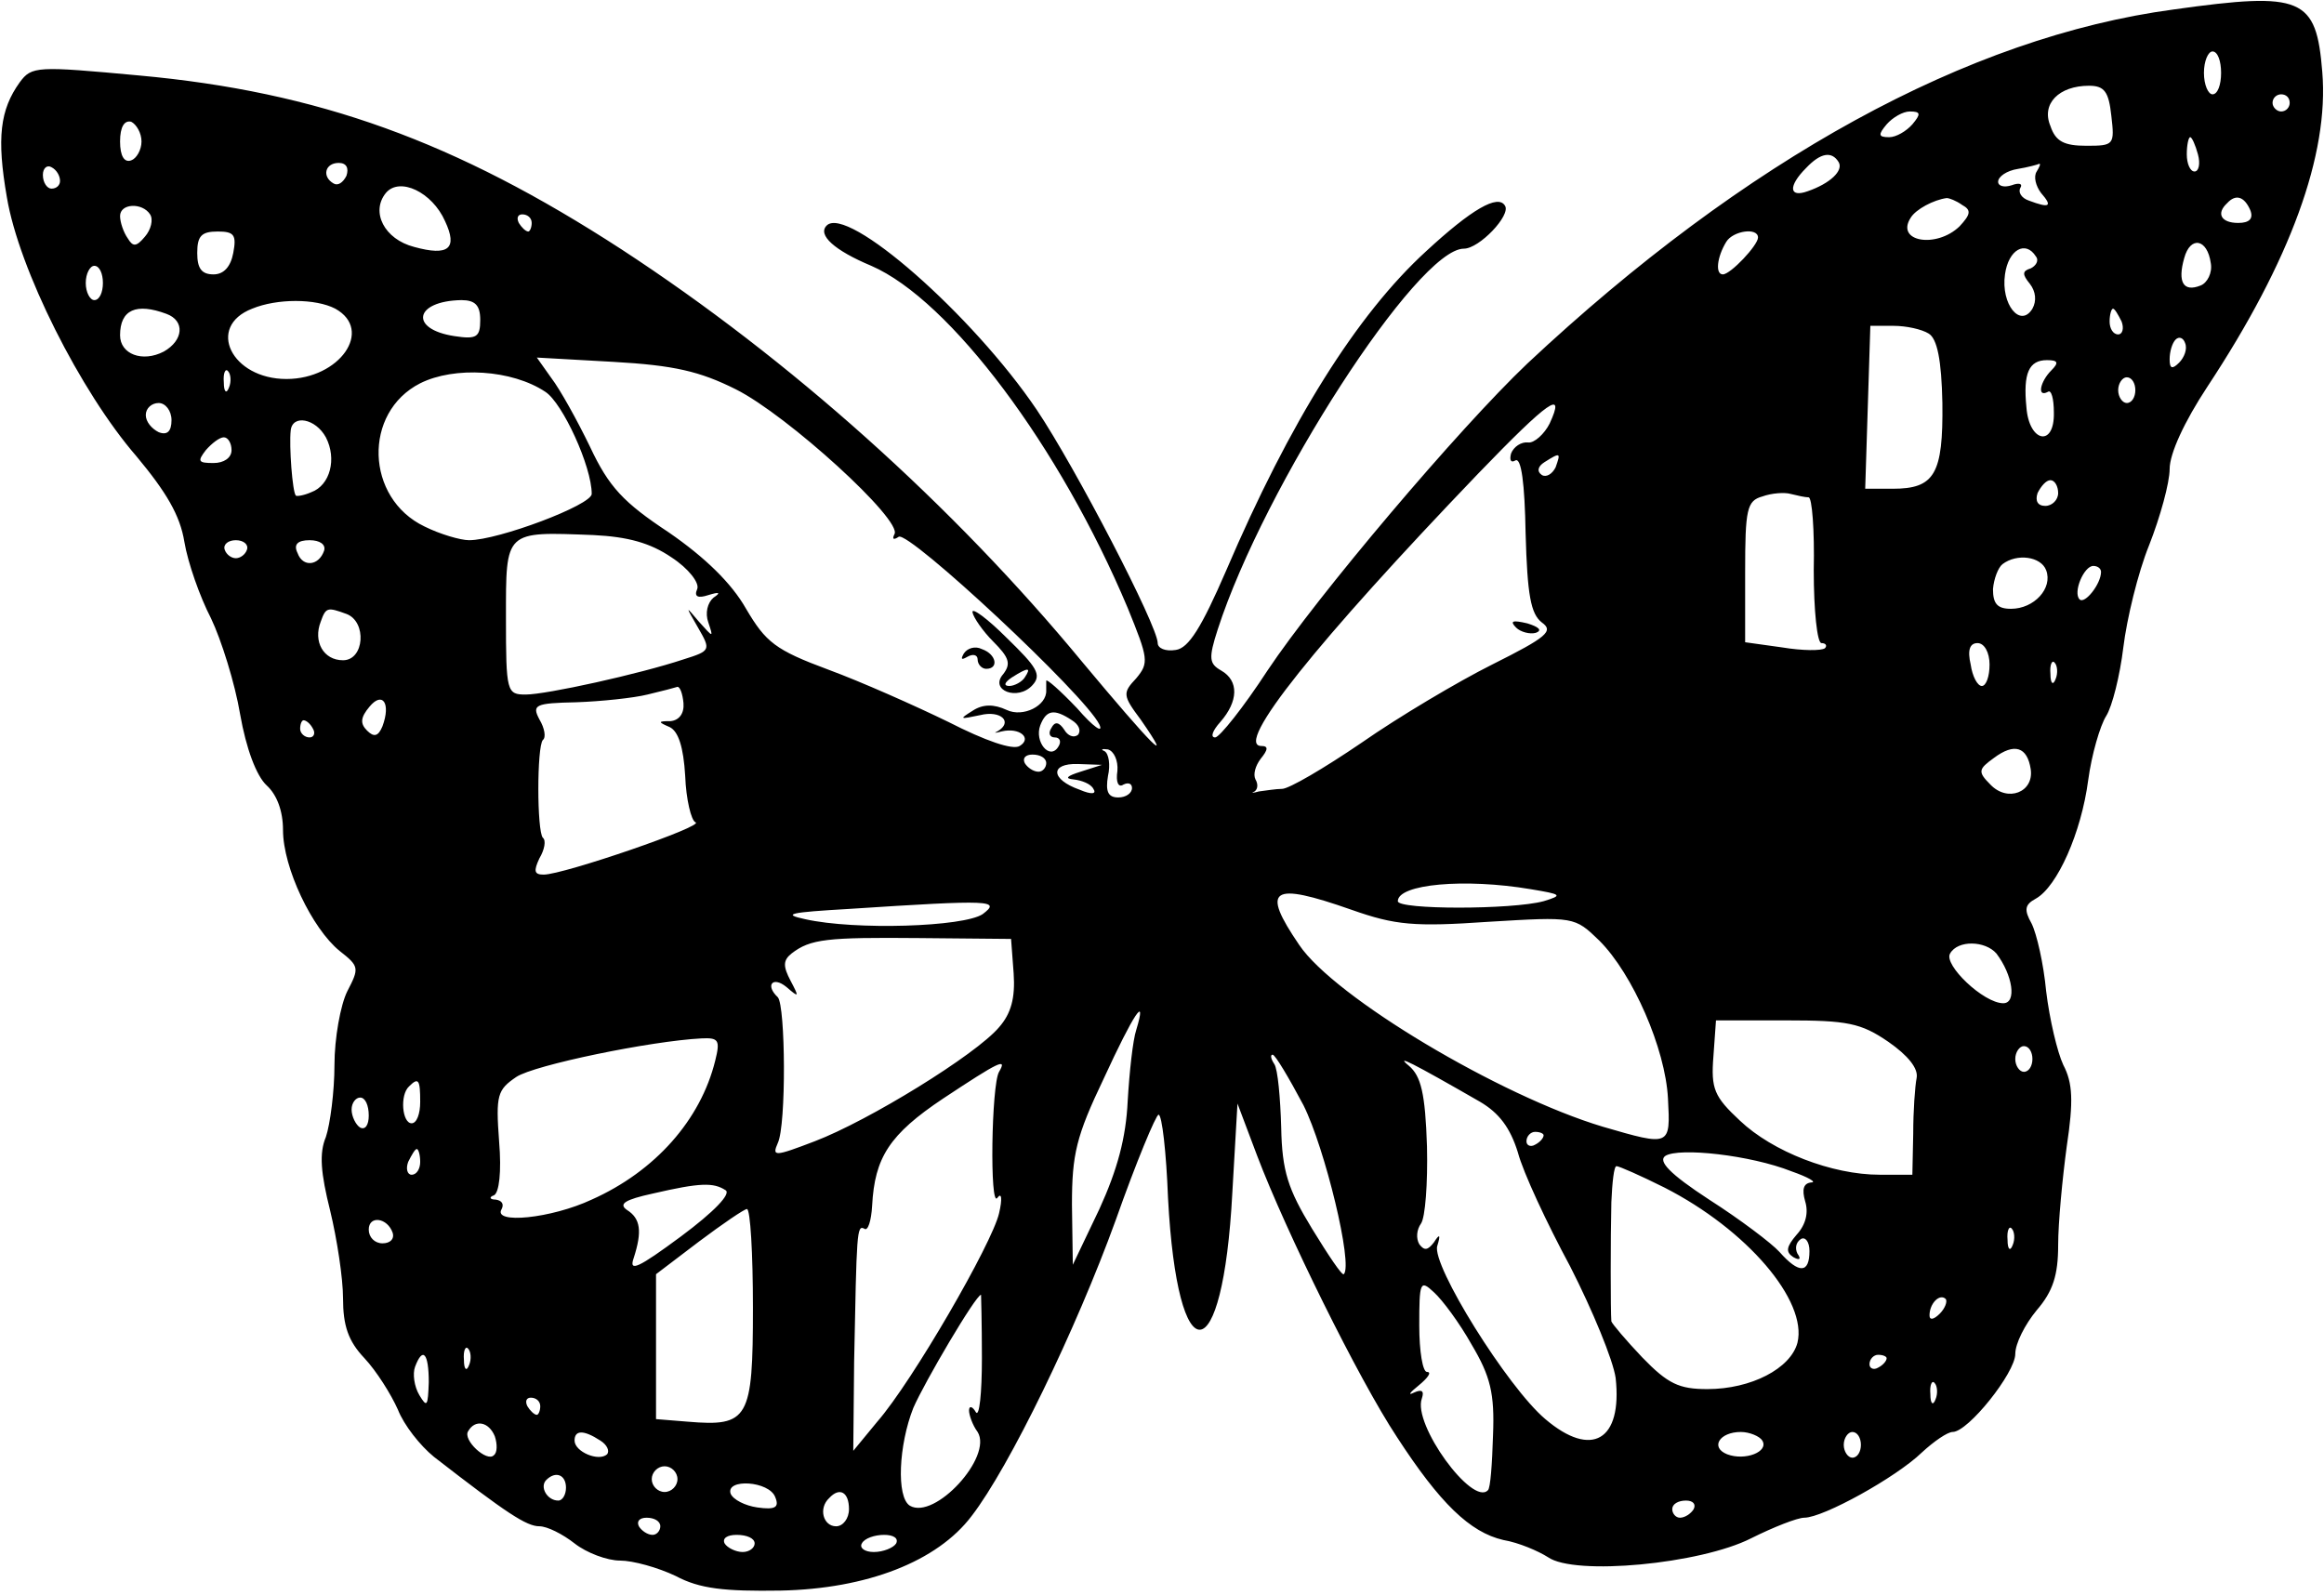 <?xml version="1.0" standalone="no"?>
<!DOCTYPE svg PUBLIC "-//W3C//DTD SVG 20010904//EN"
 "http://www.w3.org/TR/2001/REC-SVG-20010904/DTD/svg10.dtd">
<svg version="1.0" xmlns="http://www.w3.org/2000/svg"
 width="271pt" height="186pt" viewBox="0 0 271 186"
 preserveAspectRatio="xMidYMid meet">

<g transform="translate(0,186) scale(0.1,-0.1)"
fill="#000000" stroke="none">
<path d="M2535 1849 c-240 -32 -500 -175 -754 -413 -80 -76 -245 -271 -303
-358 -28 -43 -56 -78 -61 -78 -6 0 -3 8 6 18 21 24 22 48 1 60 -14 8 -15 14
-4 48 54 167 233 444 287 444 18 0 55 39 48 50 -8 14 -39 -4 -92 -53 -81 -74
-159 -199 -233 -372 -29 -67 -44 -91 -59 -93 -12 -2 -21 2 -21 8 0 20 -96 205
-141 272 -75 111 -221 239 -245 215 -11 -11 9 -29 52 -47 92 -40 220 -211 299
-399 24 -59 25 -64 10 -82 -16 -17 -16 -20 5 -48 41 -59 13 -30 -68 67 -151
183 -341 353 -537 481 -194 126 -354 184 -563 203 -119 11 -125 11 -139 -8
-23 -32 -27 -65 -15 -134 14 -84 86 -227 151 -302 35 -42 51 -69 56 -100 4
-24 18 -64 31 -89 12 -25 28 -76 34 -112 7 -40 19 -72 31 -83 12 -11 19 -30
19 -52 0 -44 34 -115 66 -141 23 -18 23 -20 9 -47 -8 -16 -15 -55 -15 -86 0
-31 -5 -69 -10 -84 -8 -19 -6 -42 5 -86 8 -33 15 -79 15 -102 0 -32 6 -50 25
-70 14 -15 31 -42 39 -60 7 -18 26 -42 42 -55 85 -66 108 -81 123 -81 9 0 27
-9 41 -20 14 -11 38 -20 53 -20 15 0 44 -8 65 -18 28 -15 57 -18 122 -17 101
2 183 34 223 87 44 57 122 218 168 345 24 68 47 123 50 123 4 0 9 -44 11 -97
11 -208 64 -204 75 6 l6 104 23 -61 c33 -87 118 -260 163 -328 50 -77 85 -111
124 -120 18 -3 41 -13 52 -20 31 -22 178 -8 237 22 26 13 54 24 62 24 22 0
107 47 137 76 14 13 30 24 36 24 18 0 73 69 73 91 0 12 11 34 25 51 19 22 25
41 25 76 0 26 5 78 10 115 8 53 7 74 -4 95 -7 15 -16 53 -20 86 -3 32 -11 67
-17 79 -9 16 -8 22 5 29 25 14 53 77 61 138 4 30 14 64 21 75 7 11 16 47 20
80 4 33 17 87 30 119 13 33 24 73 24 89 0 18 17 55 44 96 97 147 142 271 134
367 -7 87 -23 94 -173 73z m55 -74 c0 -14 -4 -25 -10 -25 -5 0 -10 11 -10 25
0 14 5 25 10 25 6 0 10 -11 10 -25z m-128 -50 c4 -34 3 -35 -29 -35 -26 0 -36
5 -42 23 -11 26 10 47 45 47 18 0 23 -7 26 -35z m208 15 c0 -5 -4 -10 -10 -10
-5 0 -10 5 -10 10 0 6 5 10 10 10 6 0 10 -4 10 -10z m-440 -25 c-7 -8 -19 -15
-27 -15 -13 0 -13 3 -3 15 7 8 19 15 27 15 13 0 13 -3 3 -15z m-2065 -20 c0
-10 -6 -20 -12 -22 -8 -3 -13 5 -13 22 0 17 5 25 13 23 6 -3 12 -13 12 -23z
m2398 -15 c3 -11 1 -20 -4 -20 -5 0 -9 9 -9 20 0 11 2 20 4 20 2 0 6 -9 9 -20z
m-419 -9 c6 -10 -10 -25 -36 -34 -22 -8 -23 6 -2 27 17 18 30 20 38 7z m-2074
-22 c0 -5 -4 -9 -10 -9 -5 0 -10 7 -10 16 0 8 5 12 10 9 6 -3 10 -10 10 -16z
m334 6 c-4 -8 -10 -12 -15 -9 -14 8 -10 24 6 24 9 0 12 -6 9 -15z m1971 5 c-4
-6 -1 -17 5 -25 14 -16 10 -18 -14 -9 -9 3 -13 10 -10 15 3 5 -2 6 -10 3 -9
-3 -16 -1 -16 4 0 6 10 13 23 15 12 2 23 5 25 6 2 0 0 -4 -3 -9z m-1856 -58
c15 -32 4 -41 -36 -30 -35 9 -51 41 -33 63 16 19 54 1 69 -33z m1769 19 c11
-6 10 -11 -3 -25 -27 -26 -75 -18 -57 10 6 10 27 21 42 23 3 0 11 -3 18 -8z
m336 -6 c4 -10 -1 -15 -14 -15 -20 0 -26 11 -13 23 10 11 20 8 27 -8z m-2449
-5 c4 -6 1 -18 -6 -26 -10 -12 -14 -12 -20 -2 -5 7 -9 19 -9 26 0 15 26 16 35
2z m445 -10 c0 -5 -2 -10 -4 -10 -3 0 -8 5 -11 10 -3 6 -1 10 4 10 6 0 11 -4
11 -10z m-348 -35 c-3 -16 -11 -25 -23 -25 -14 0 -19 7 -19 25 0 20 5 25 24
25 19 0 22 -4 18 -25z m1778 18 c0 -9 -32 -43 -41 -43 -9 0 -7 20 4 38 8 13
37 17 37 5z m528 -30 c2 -11 -4 -23 -12 -26 -20 -8 -27 4 -19 32 7 26 27 23
31 -6z m-204 8 c4 -5 0 -11 -6 -14 -10 -3 -10 -7 -1 -18 7 -9 8 -20 3 -29 -14
-23 -37 5 -32 40 4 29 24 40 36 21z m-2254 -31 c0 -11 -4 -20 -10 -20 -5 0
-10 9 -10 20 0 11 5 20 10 20 6 0 10 -9 10 -20z m271 -30 c45 -25 5 -82 -57
-82 -64 0 -94 61 -40 82 29 12 74 12 97 0z m169 -13 c0 -20 -4 -23 -30 -19
-53 8 -47 41 8 42 16 0 22 -6 22 -23z m-366 7 c22 -8 20 -31 -3 -44 -25 -13
-51 -3 -51 19 0 30 19 38 54 25z m2280 -9 c3 -8 1 -15 -4 -15 -6 0 -10 7 -10
15 0 8 2 15 4 15 2 0 6 -7 10 -15z m-225 -14 c10 -6 15 -31 16 -81 1 -83 -9
-100 -58 -100 l-32 0 3 95 3 95 27 0 c15 0 33 -4 41 -9z m292 -34 c-8 -8 -11
-7 -11 4 0 9 3 19 7 23 4 4 9 2 11 -4 3 -7 -1 -17 -7 -23z m-1683 -31 c60 -30
195 -153 185 -169 -3 -6 -1 -7 5 -3 12 7 217 -184 234 -219 5 -11 -7 -3 -26
19 -20 21 -36 35 -36 32 0 -3 0 -8 0 -11 1 -18 -27 -32 -46 -23 -15 7 -28 7
-40 -1 -16 -10 -15 -10 9 -5 24 6 39 -8 20 -19 -5 -2 -2 -2 5 0 21 5 36 -8 21
-17 -8 -5 -40 6 -83 28 -39 19 -102 47 -140 61 -62 23 -73 32 -96 71 -17 30
-48 60 -90 89 -53 35 -70 53 -92 100 -15 31 -35 67 -45 80 l-17 24 89 -5 c71
-4 101 -11 143 -32z m1534 22 c-13 -13 -17 -32 -4 -25 4 3 7 -8 7 -24 1 -41
-29 -35 -32 6 -4 40 3 55 24 55 13 0 14 -3 5 -12z m-2125 -20 c-3 -8 -6 -5 -6
6 -1 11 2 17 5 13 3 -3 4 -12 1 -19z m369 -5 c20 -13 54 -87 54 -119 0 -13
-109 -54 -143 -54 -10 0 -34 7 -52 16 -69 33 -72 133 -5 167 40 20 107 16 146
-10z m1854 2 c0 -8 -4 -15 -10 -15 -5 0 -10 7 -10 15 0 8 5 15 10 15 6 0 10
-7 10 -15z m-2290 -35 c0 -13 -5 -18 -15 -14 -8 4 -15 12 -15 20 0 8 7 14 15
14 8 0 15 -9 15 -20z m1607 -4 c-6 -12 -18 -23 -25 -22 -8 1 -17 -5 -20 -13
-2 -8 0 -11 5 -8 7 4 11 -27 12 -85 2 -72 6 -94 19 -104 14 -10 6 -17 -58 -49
-40 -20 -109 -61 -152 -91 -44 -30 -85 -54 -93 -54 -7 0 -19 -2 -27 -3 -7 -2
-10 -2 -5 0 4 3 4 9 1 14 -3 6 0 16 6 24 9 11 9 15 1 15 -33 0 65 122 253 318
82 85 102 99 83 58z m-1427 -16 c13 -25 5 -56 -17 -64 -9 -4 -17 -5 -18 -4 -4
4 -8 58 -6 76 2 19 29 14 41 -8z m-110 -15 c0 -9 -9 -15 -21 -15 -18 0 -19 2
-9 15 7 8 16 15 21 15 5 0 9 -7 9 -15z m1544 -20 c-4 -8 -11 -12 -16 -9 -6 4
-5 10 3 15 19 12 19 11 13 -6z m586 -30 c0 -8 -7 -15 -15 -15 -9 0 -12 6 -9
15 4 8 10 15 15 15 5 0 9 -7 9 -15z m-291 -5 c4 0 7 -38 6 -85 0 -47 4 -85 9
-85 5 0 7 -3 4 -6 -4 -3 -26 -3 -50 1 l-43 6 0 82 c0 73 2 83 20 88 11 4 26 5
33 3 8 -2 17 -4 21 -4z m-1326 -70 c20 -13 33 -30 30 -37 -4 -9 1 -11 13 -7
13 4 15 3 6 -3 -7 -6 -10 -18 -6 -29 6 -18 6 -18 -11 1 -16 19 -16 19 -1 -7
15 -26 15 -27 -17 -37 -51 -17 -160 -41 -184 -41 -22 0 -23 3 -23 89 0 103 -2
101 102 97 40 -2 66 -9 91 -26z m-495 9 c-2 -6 -8 -10 -13 -10 -5 0 -11 4 -13
10 -2 6 4 11 13 11 9 0 15 -5 13 -11z m90 -1 c-6 -18 -25 -20 -31 -3 -5 10 0
15 14 15 12 0 19 -5 17 -12z m2008 -23 c8 -21 -14 -45 -41 -45 -16 0 -21 6
-21 23 1 12 6 25 11 29 17 13 45 9 51 -7z m64 -2 c0 -14 -19 -38 -25 -32 -8 8
5 39 16 39 5 0 9 -3 9 -7z m-2046 -49 c24 -9 21 -54 -4 -54 -23 0 -35 22 -26
45 6 17 8 17 30 9z m1916 -59 c0 -14 -4 -25 -9 -25 -5 0 -11 11 -13 25 -4 17
-1 25 8 25 8 0 14 -11 14 -25z m77 -17 c-3 -8 -6 -5 -6 6 -1 11 2 17 5 13 3
-3 4 -12 1 -19z m-1600 -28 c1 -12 -5 -20 -15 -21 -15 0 -15 -1 -1 -7 10 -5
16 -23 18 -57 1 -27 7 -52 12 -54 12 -4 -154 -61 -177 -61 -11 0 -12 4 -5 19
6 10 8 21 4 24 -7 8 -7 106 0 114 4 3 2 14 -4 24 -9 17 -5 19 43 20 29 1 67 5
83 9 17 4 32 8 35 9 3 0 6 -8 7 -19z m-351 -27 c-5 -12 -10 -13 -18 -5 -8 8
-8 15 3 28 15 18 25 4 15 -23z m804 7 c8 -5 11 -12 7 -17 -5 -4 -12 -1 -16 6
-6 9 -11 10 -15 2 -4 -6 -2 -11 4 -11 6 0 8 -5 4 -11 -10 -16 -28 6 -21 25 7
18 16 20 37 6z m-885 -10 c3 -5 1 -10 -4 -10 -6 0 -11 5 -11 10 0 6 2 10 4 10
3 0 8 -4 11 -10z m938 -49 c-2 -13 1 -20 7 -16 6 3 10 1 10 -4 0 -6 -7 -11
-16 -11 -12 0 -15 7 -12 25 3 13 1 26 -4 29 -5 2 -3 3 4 2 7 -2 12 -13 11 -25z
m1065 2 c4 -27 -27 -39 -47 -18 -15 15 -14 18 4 31 24 18 39 13 43 -13z
m-1148 7 c0 -5 -4 -10 -9 -10 -6 0 -13 5 -16 10 -3 6 1 10 9 10 9 0 16 -4 16
-10z m40 -10 c-16 -5 -19 -8 -8 -9 9 -1 20 -5 23 -11 4 -6 -2 -7 -16 -1 -34
12 -35 31 -2 30 l28 -1 -25 -8z m525 -137 c36 -6 38 -7 15 -14 -37 -10 -170
-10 -170 0 0 20 78 27 155 14z m-209 -24 c51 -18 73 -20 160 -14 100 6 100 6
129 -22 39 -39 77 -126 80 -184 3 -56 3 -56 -76 -33 -120 36 -313 151 -354
212 -45 66 -33 74 61 41z m-430 -5 c-22 -15 -149 -19 -207 -6 -28 6 -18 8 51
12 168 11 177 10 156 -6z m36 -69 c2 -29 -3 -47 -17 -63 -27 -32 -152 -109
-215 -133 -47 -18 -50 -18 -43 -2 10 21 9 160 0 170 -15 14 -6 25 10 12 15
-13 15 -12 5 7 -9 17 -9 24 1 32 22 17 41 19 149 18 l107 -1 3 -40z m1146 23
c19 -25 24 -58 8 -58 -23 0 -70 45 -62 58 9 16 41 15 54 0z m-1003 -89 c-4
-12 -8 -49 -10 -83 -2 -43 -12 -80 -33 -126 l-31 -65 -1 70 c0 59 5 80 37 147
35 76 51 100 38 57z m877 -14 c23 -16 35 -31 33 -42 -2 -10 -4 -39 -4 -65 l-1
-48 -38 0 c-56 0 -125 27 -163 63 -30 28 -34 37 -31 75 l3 42 82 0 c71 0 87
-3 119 -25z m-1368 -22 c-17 -69 -70 -129 -144 -162 -47 -22 -116 -29 -105
-11 3 6 0 10 -7 11 -7 0 -8 3 -2 5 6 3 9 27 6 63 -4 54 -2 60 20 75 21 14 157
42 216 45 20 1 22 -2 16 -26z m1536 2 c0 -8 -4 -15 -10 -15 -5 0 -10 7 -10 15
0 8 5 15 10 15 6 0 10 -7 10 -15z m-850 -54 c25 -50 58 -186 47 -197 -2 -2
-18 22 -37 53 -28 46 -35 67 -36 118 -1 35 -4 68 -8 74 -4 6 -5 11 -2 11 3 0
19 -27 36 -59z m206 4 c22 -13 35 -30 44 -59 6 -23 34 -83 61 -133 26 -51 50
-109 53 -130 8 -73 -28 -94 -82 -48 -44 37 -133 180 -126 202 4 13 3 15 -4 4
-7 -9 -11 -10 -17 -2 -4 7 -3 17 2 24 5 7 8 47 7 90 -2 62 -7 82 -21 94 -17
14 3 4 83 -42z m-561 35 c-9 -15 -11 -160 -2 -147 5 7 6 -1 2 -18 -8 -35 -101
-196 -142 -243 l-28 -34 1 104 c3 151 3 160 12 155 4 -3 8 9 9 27 3 56 20 83
83 125 65 43 75 48 65 31z m-675 -35 c0 -14 -4 -25 -10 -25 -11 0 -14 33 -3
43 11 11 13 8 13 -18z m-60 -16 c0 -11 -4 -17 -10 -14 -5 3 -10 13 -10 21 0 8
5 14 10 14 6 0 10 -9 10 -21z m1370 -23 c0 -3 -4 -8 -10 -11 -5 -3 -10 -1 -10
4 0 6 5 11 10 11 6 0 10 -2 10 -4z m-1310 -31 c0 -8 -4 -15 -10 -15 -5 0 -7 7
-4 15 4 8 8 15 10 15 2 0 4 -7 4 -15z m1599 -11 c20 -7 30 -13 23 -13 -9 -1
-11 -8 -7 -22 4 -13 1 -27 -10 -39 -12 -14 -13 -20 -4 -26 7 -4 10 -3 5 4 -3
6 -2 13 4 17 5 3 10 -3 10 -14 0 -26 -12 -27 -35 -1 -9 10 -46 38 -82 61 -46
30 -60 45 -51 51 16 10 99 1 147 -18z m-148 -19 c96 -49 167 -132 155 -181 -8
-30 -54 -54 -105 -54 -33 0 -46 6 -76 37 -19 20 -35 39 -36 42 -1 12 -1 97 0
139 1 23 3 42 6 42 3 0 28 -11 56 -25z m-1095 -3 c7 -4 -13 -25 -52 -54 -50
-37 -61 -42 -55 -25 10 31 8 46 -8 56 -10 7 -2 12 30 19 56 13 71 13 85 4z
m32 -137 c0 -130 -5 -139 -76 -133 l-37 3 0 85 0 84 50 38 c28 21 53 38 56 38
4 0 7 -52 7 -115z m-420 87 c2 -7 -3 -12 -12 -12 -9 0 -16 7 -16 16 0 17 22
14 28 -4z m1889 -14 c-3 -8 -6 -5 -6 6 -1 11 2 17 5 13 3 -3 4 -12 1 -19z
m-631 -116 c22 -37 27 -57 25 -106 -1 -33 -3 -62 -6 -64 -18 -19 -88 77 -77
107 3 9 0 11 -9 7 -8 -4 -5 0 5 8 11 9 16 16 10 16 -5 0 -9 24 -9 54 0 51 1
54 17 39 10 -9 30 -36 44 -61z m-571 -16 c0 -41 -3 -69 -7 -63 -4 7 -8 8 -8 2
0 -5 4 -17 10 -25 18 -29 -50 -103 -79 -86 -16 10 -13 71 4 114 13 30 73 132
79 132 0 0 1 -33 1 -74z m1117 52 c-7 -7 -12 -8 -12 -2 0 14 12 26 19 19 2 -3
-1 -11 -7 -17z m-1715 -60 c-3 -8 -6 -5 -6 6 -1 11 2 17 5 13 3 -3 4 -12 1
-19z m-47 -20 c-1 -28 -2 -30 -11 -15 -6 10 -8 25 -5 33 9 24 16 16 16 -18z
m1700 28 c0 -3 -4 -8 -10 -11 -5 -3 -10 -1 -10 4 0 6 5 11 10 11 6 0 10 -2 10
-4z m57 -48 c-3 -8 -6 -5 -6 6 -1 11 2 17 5 13 3 -3 4 -12 1 -19z m-1627 -8
c0 -5 -2 -10 -4 -10 -3 0 -8 5 -11 10 -3 6 -1 10 4 10 6 0 11 -4 11 -10z m-53
-35 c3 -9 3 -19 -1 -22 -8 -9 -37 18 -30 28 8 14 24 11 31 -6z m123 -5 c8 -5
11 -12 8 -16 -10 -9 -38 3 -38 16 0 12 10 13 30 0z m1355 0 c8 -13 -20 -24
-41 -16 -20 8 -9 26 16 26 10 0 22 -5 25 -10z m115 -5 c0 -8 -4 -15 -10 -15
-5 0 -10 7 -10 15 0 8 5 15 10 15 6 0 10 -7 10 -15z m-1380 -40 c0 -8 -7 -15
-15 -15 -8 0 -15 7 -15 15 0 8 7 15 15 15 8 0 15 -7 15 -15z m-130 -10 c0 -8
-4 -15 -9 -15 -13 0 -22 16 -14 24 11 11 23 6 23 -9z m244 -11 c5 -12 0 -15
-21 -12 -14 2 -28 9 -31 16 -6 18 45 15 52 -4z m86 -14 c0 -11 -7 -20 -15 -20
-15 0 -21 21 -8 33 12 13 23 7 23 -13z m985 0 c-3 -5 -10 -10 -16 -10 -5 0 -9
5 -9 10 0 6 7 10 16 10 8 0 12 -4 9 -10z m-1205 -20 c0 -5 -4 -10 -9 -10 -6 0
-13 5 -16 10 -3 6 1 10 9 10 9 0 16 -4 16 -10z m110 -20 c0 -5 -6 -10 -14 -10
-8 0 -18 5 -21 10 -3 6 3 10 14 10 12 0 21 -4 21 -10z m165 0 c-3 -5 -15 -10
-26 -10 -11 0 -17 5 -14 10 3 6 15 10 26 10 11 0 17 -4 14 -10z"/>
<path d="M1134 1146 c1 -6 12 -22 24 -34 19 -19 21 -26 12 -38 -17 -19 17 -32
34 -13 11 12 5 21 -30 55 -23 23 -41 36 -40 30z m61 -76 c-3 -5 -12 -10 -18
-10 -7 0 -6 4 3 10 19 12 23 12 15 0z"/>
<path d="M1124 1098 c-4 -7 -3 -8 4 -4 7 4 12 2 12 -3 0 -6 5 -11 10 -11 15 0
12 17 -5 23 -8 4 -17 1 -21 -5z"/>
<path d="M1768 1128 c5 -5 16 -8 23 -6 8 3 3 7 -10 11 -17 4 -21 3 -13 -5z"/>
</g>
</svg>
